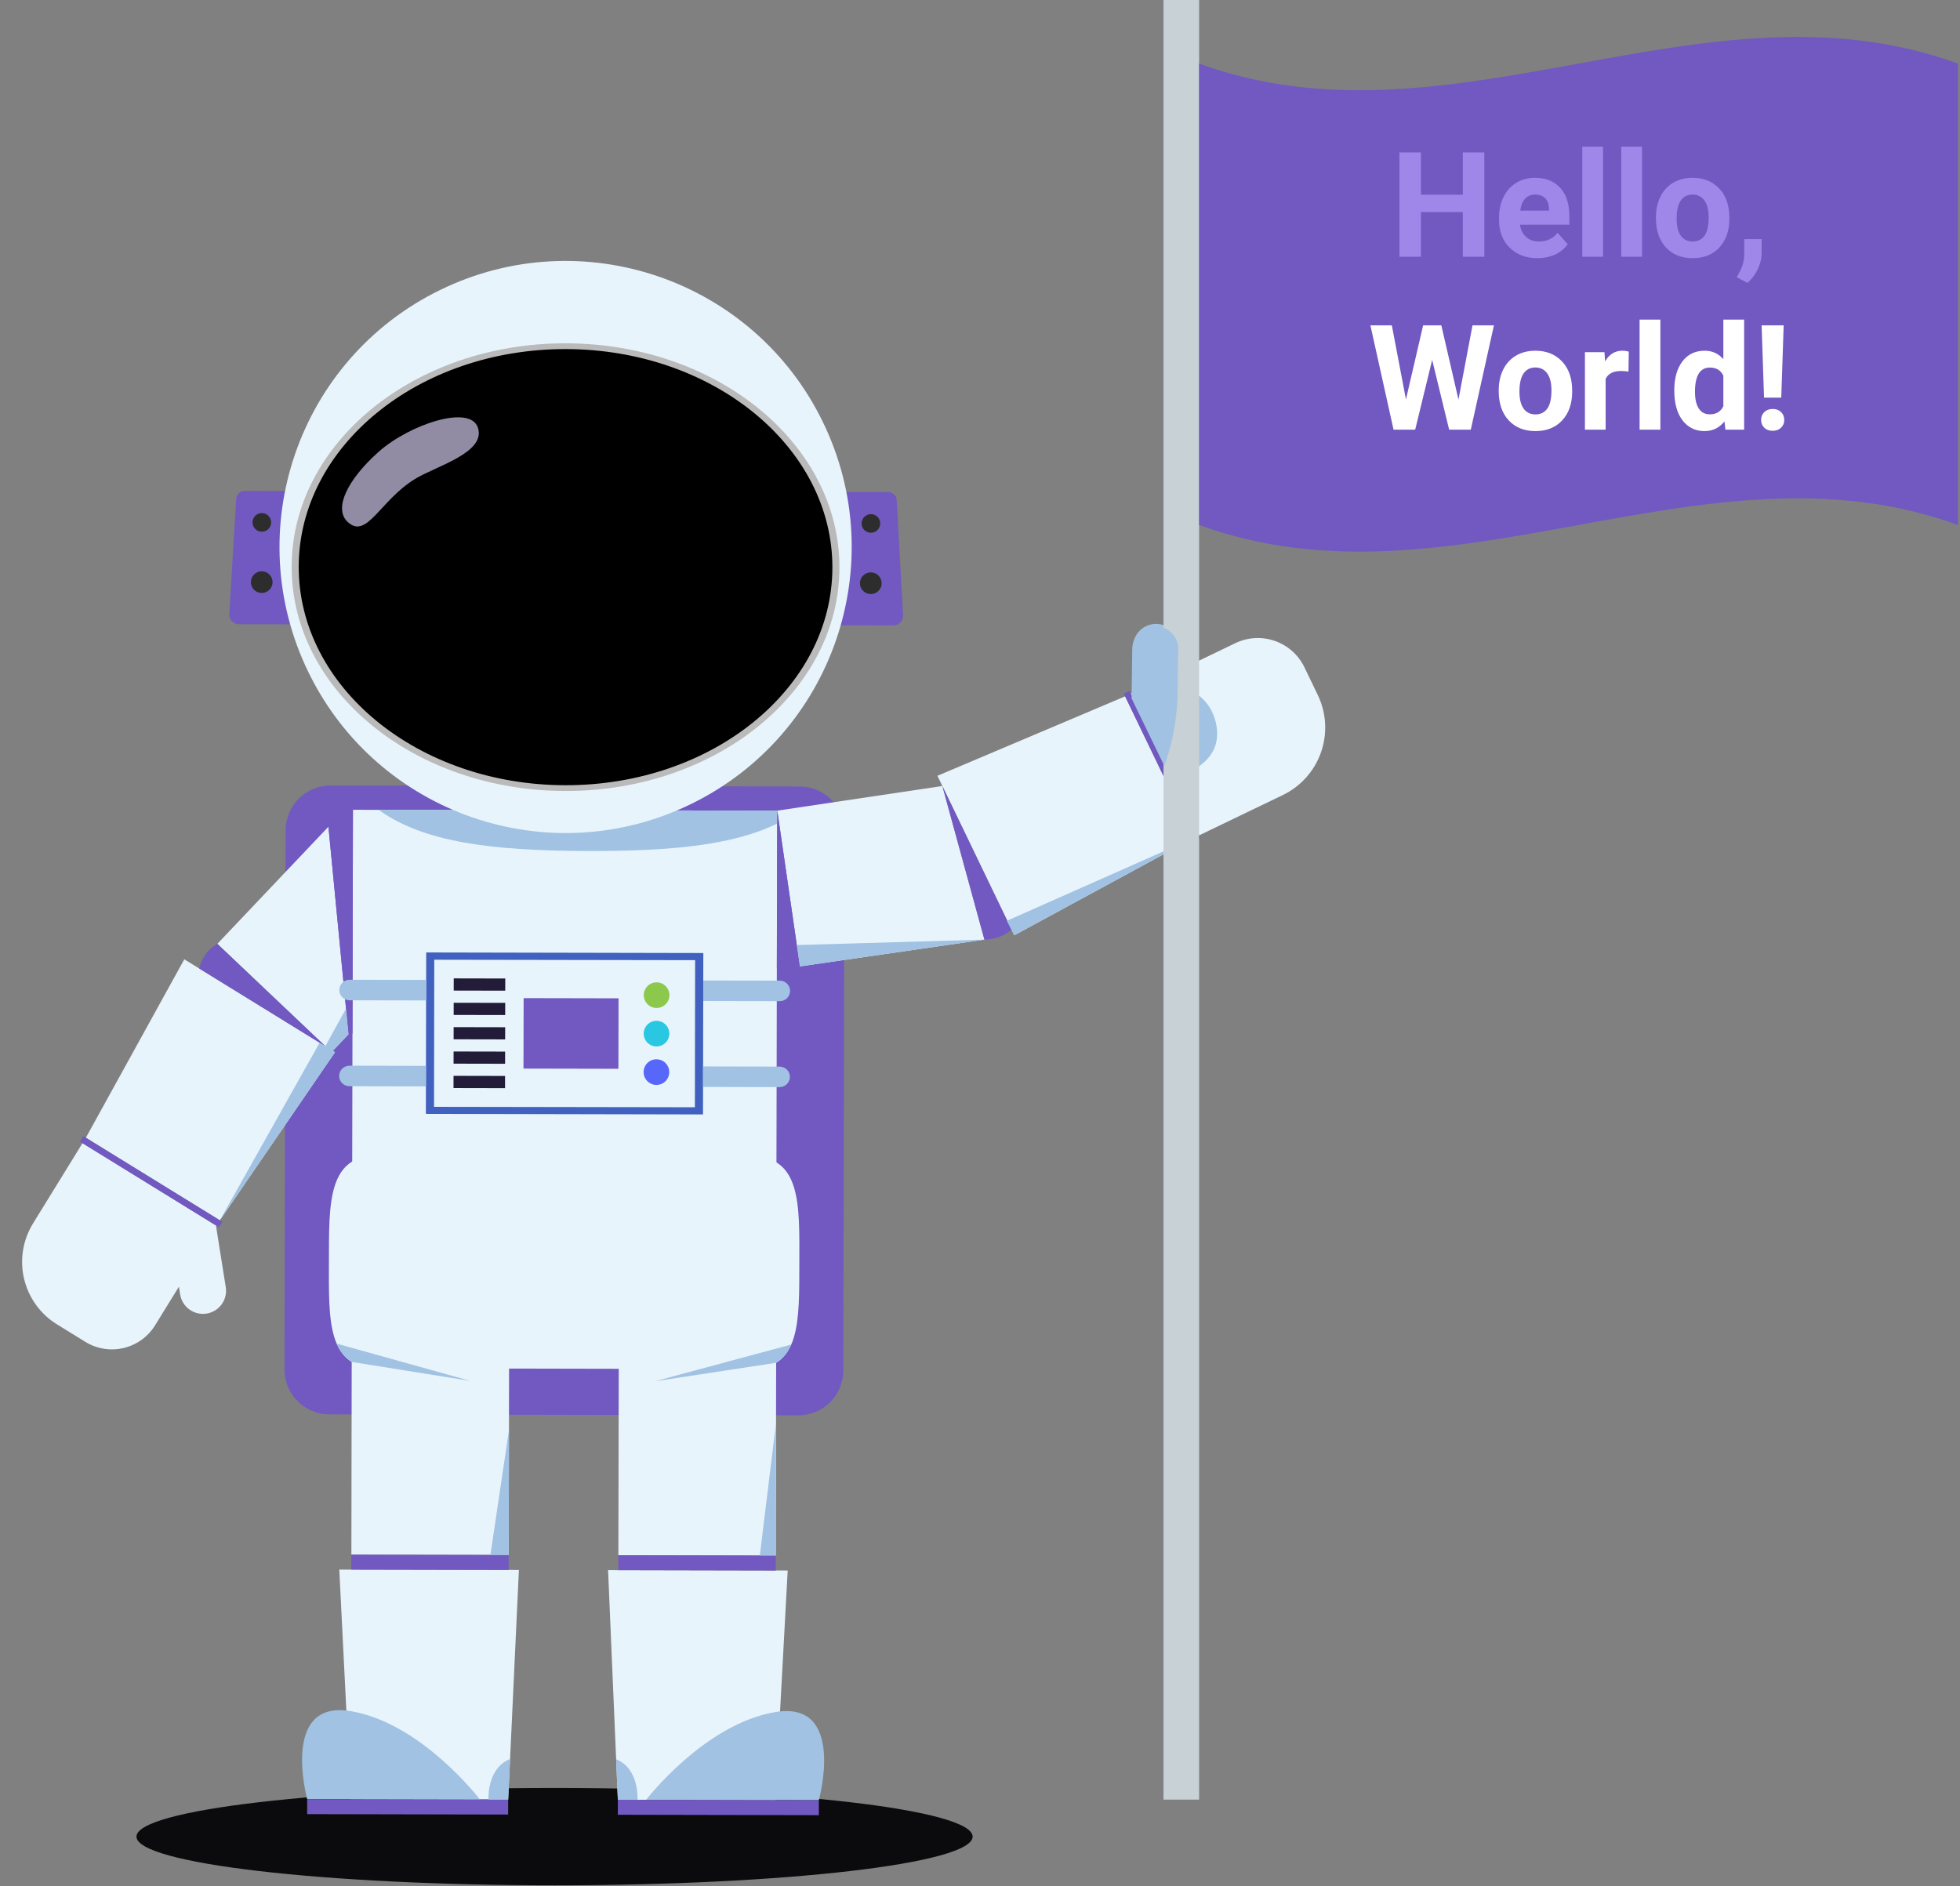 <svg width="374" height="360" viewBox="0 0 374 360" fill="none" xmlns="http://www.w3.org/2000/svg">
<rect x="0" y="0" width="374" height="360" fill="#808080" stroke="none"/>
<g clip-path="url(#clip0)">
<path d="M105.818 359.804C149.877 359.804 185.594 355.645 185.594 350.515C185.594 345.385 149.877 341.226 105.818 341.226C61.759 341.226 26.042 345.385 26.042 350.515C26.042 355.645 61.759 359.804 105.818 359.804Z" fill="#0B0A0D"/>
<path d="M152.332 270.113L62.833 269.929C60.561 269.924 58.384 269.017 56.781 267.408C55.178 265.798 54.28 263.617 54.284 261.345L54.496 158.461C54.501 156.189 55.408 154.012 57.017 152.409C58.627 150.806 60.808 149.908 63.08 149.912L152.58 150.097C154.851 150.101 157.028 151.008 158.631 152.618C160.235 154.228 161.133 156.408 161.128 158.68L160.916 261.565C160.911 263.837 160.004 266.014 158.395 267.617C156.785 269.22 154.604 270.118 152.332 270.113V270.113Z" fill="#7159C1"/>
<path d="M67.132 258.513L148.084 258.679L148.298 154.715L67.346 154.548L67.132 258.513Z" fill="#E8F4FC"/>
<path d="M148.293 157.184C139.796 161.328 128.047 162.443 112.332 162.411C93.874 162.373 80.894 160.772 72.246 154.558L148.297 154.715L148.293 157.184Z" fill="#A1C2E2"/>
<path d="M72.161 220.494L143.213 220.642C152.887 220.662 152.554 229.76 152.527 240.983C152.505 252.203 152.805 261.3 143.13 261.281L72.077 261.135C62.402 261.115 62.736 252.017 62.763 240.794C62.785 229.573 62.487 220.475 72.161 220.494Z" fill="#E8F4FC"/>
<path d="M117.995 296.809L148.026 296.871L148.106 257.79L118.075 257.728L117.995 296.809Z" fill="#E8F4FC"/>
<path d="M117.899 343.486L147.93 343.548L150.304 299.734L116.031 299.661L117.899 343.486Z" fill="#E8F4FC"/>
<path d="M156.254 343.566C156.254 343.566 161.516 324.48 147.965 326.738C134.413 328.997 123.286 343.498 123.286 343.498L156.254 343.566Z" fill="#A1C2E2"/>
<path d="M117.894 346.343L156.248 346.422L156.254 343.566L117.9 343.487L117.894 346.343Z" fill="#7159C1"/>
<path d="M121.653 343.495L117.899 343.486L117.569 335.752C122.035 337.533 121.653 343.495 121.653 343.495Z" fill="#A1C2E2"/>
<path d="M97.143 257.672L67.114 257.622L67.05 296.701L97.079 296.751L97.143 257.672Z" fill="#E8F4FC"/>
<path d="M179.818 150.006L187.845 179.322L152.634 184.431L148.323 154.709L179.818 150.006Z" fill="#E8F4FC"/>
<path d="M214.687 132.896L227.72 159.948L193.541 178.496L178.879 148.057L214.687 132.896Z" fill="#E8F4FC"/>
<path d="M228.826 159.418L215.788 132.346L235.721 122.745C238.082 121.608 240.798 121.456 243.272 122.321C245.745 123.187 247.773 124.999 248.91 127.36L251.456 132.646C253.102 136.062 253.323 139.992 252.071 143.571C250.82 147.151 248.198 150.086 244.782 151.733L228.826 159.418Z" fill="#E8F4FC"/>
<path d="M96.968 343.444L66.936 343.382L64.742 299.556L99.016 299.626L96.968 343.444Z" fill="#E8F4FC"/>
<path d="M58.613 343.365C58.613 343.365 53.43 324.259 66.971 326.572C80.512 328.884 91.581 343.433 91.581 343.433L58.613 343.365Z" fill="#A1C2E2"/>
<path d="M96.967 343.444L58.613 343.365L58.608 346.221L96.961 346.3L96.967 343.444Z" fill="#7159C1"/>
<path d="M93.213 343.436L96.967 343.444L97.329 335.71C92.856 337.473 93.213 343.436 93.213 343.436Z" fill="#A1C2E2"/>
<path d="M216.031 132.859L216.188 123.367C216.215 122.204 216.702 121.099 217.541 120.293C218.38 119.487 219.503 119.045 220.667 119.064C221.83 119.084 222.938 119.562 223.75 120.396C224.562 121.229 225.012 122.349 225 123.513L224.883 130.73C227.898 131.702 230.95 133.689 231.956 137.713C234.16 146.52 223.549 148.461 223.549 148.461L216.031 132.859Z" fill="#A1C2E2"/>
<path d="M41.947 232.889L16.384 217.133L35.165 183.081L63.927 200.809L41.947 232.889Z" fill="#E8F4FC"/>
<path d="M6.299 233.491L15.739 218.176L33.68 229.234L41.304 233.933L41.232 234.049L43.079 245.649C43.17 246.221 43.148 246.805 43.013 247.368C42.878 247.931 42.634 248.462 42.294 248.93C41.954 249.399 41.525 249.796 41.032 250.099C40.539 250.401 39.99 250.604 39.419 250.695C38.264 250.879 37.084 250.596 36.138 249.91C35.192 249.223 34.557 248.189 34.373 247.034L34.142 245.555L29.593 252.93C28.247 255.113 26.09 256.672 23.595 257.264C21.099 257.857 18.471 257.434 16.288 256.089L10.87 252.749C7.711 250.8 5.455 247.678 4.598 244.066C3.741 240.455 4.352 236.652 6.299 233.491Z" fill="#E8F4FC"/>
<path d="M62.671 157.778L66.5 197.384L63.265 200.795L41.474 180.131L62.671 157.778Z" fill="#E8F4FC"/>
<path d="M117.989 299.665L148.02 299.727L148.026 296.871L117.995 296.809L117.989 299.665Z" fill="#7159C1"/>
<path d="M97.064 296.766L67.033 296.705L67.028 299.561L97.058 299.622L97.064 296.766Z" fill="#7159C1"/>
<path d="M214.441 132.378L227.969 160.464L229.073 159.932L215.544 131.846L214.441 132.378Z" fill="#7159C1"/>
<path d="M42.433 233.189L15.895 216.832L15.252 217.875L41.79 234.232L42.433 233.189Z" fill="#7159C1"/>
<path d="M38.028 184.845C38.231 183.858 38.644 182.927 39.239 182.113C39.833 181.3 40.596 180.624 41.474 180.131L62.075 199.667L38.028 184.845Z" fill="#7159C1"/>
<path d="M67.346 154.548C65.349 154.136 63.064 156.286 62.671 157.778L66.499 197.383L67.258 197.253L67.346 154.548Z" fill="#7159C1"/>
<path d="M152.633 184.431C151.236 184.987 149.708 185.125 148.235 184.828L148.318 154.715L152.633 184.431Z" fill="#7159C1"/>
<path d="M193.032 177.439C191.572 178.647 189.739 179.312 187.845 179.322L179.817 150.006L193.032 177.439Z" fill="#7159C1"/>
<path d="M81.263 212.576L134.143 212.685L134.206 181.882L81.326 181.773L81.263 212.576Z" fill="#4061BF"/>
<path d="M82.819 211.236L132.595 211.317L132.641 183.245L82.865 183.163L82.819 211.236Z" fill="#E8F4FC"/>
<path d="M122.842 189.916C122.841 190.4 122.983 190.874 123.251 191.277C123.52 191.68 123.901 191.995 124.348 192.181C124.795 192.367 125.287 192.417 125.762 192.324C126.237 192.23 126.674 191.998 127.017 191.656C127.36 191.315 127.594 190.879 127.69 190.404C127.785 189.929 127.738 189.437 127.553 188.989C127.369 188.542 127.056 188.159 126.654 187.889C126.252 187.619 125.779 187.474 125.295 187.474C124.973 187.473 124.655 187.535 124.358 187.658C124.06 187.78 123.79 187.96 123.562 188.187C123.334 188.413 123.154 188.683 123.03 188.98C122.906 189.276 122.843 189.595 122.842 189.916Z" fill="#8CC84B"/>
<path d="M122.811 204.604C122.81 205.088 122.953 205.562 123.221 205.965C123.49 206.368 123.872 206.682 124.319 206.869C124.766 207.055 125.258 207.104 125.733 207.01C126.208 206.917 126.644 206.684 126.987 206.342C127.33 206.001 127.564 205.565 127.659 205.09C127.755 204.615 127.707 204.123 127.522 203.676C127.338 203.228 127.025 202.845 126.623 202.575C126.221 202.306 125.748 202.161 125.263 202.16C124.942 202.16 124.624 202.223 124.326 202.345C124.029 202.468 123.759 202.648 123.531 202.874C123.303 203.101 123.123 203.371 122.999 203.668C122.876 203.965 122.812 204.283 122.811 204.604Z" fill="#5667F9"/>
<path d="M122.827 197.26C122.826 197.745 122.969 198.218 123.237 198.621C123.505 199.025 123.887 199.339 124.334 199.525C124.781 199.711 125.273 199.761 125.748 199.667C126.223 199.574 126.66 199.341 127.003 199C127.346 198.658 127.58 198.222 127.675 197.747C127.77 197.273 127.723 196.78 127.538 196.333C127.354 195.885 127.041 195.502 126.638 195.232C126.236 194.963 125.763 194.818 125.279 194.817C124.63 194.816 124.007 195.073 123.547 195.531C123.087 195.989 122.828 196.611 122.827 197.26Z" fill="#2AC7E3"/>
<path d="M118.031 190.525L99.915 190.487L99.887 203.938L118.003 203.976L118.031 190.525Z" fill="#7159C1"/>
<path d="M86.575 189.048L96.408 189.069L96.412 186.744L86.579 186.723L86.575 189.048Z" fill="#221C38"/>
<path d="M86.566 193.698L96.398 193.718L96.403 191.393L86.57 191.373L86.566 193.698Z" fill="#221C38"/>
<path d="M86.556 198.348L96.389 198.368L96.394 196.043L86.561 196.023L86.556 198.348Z" fill="#221C38"/>
<path d="M86.546 202.997L96.379 203.017L96.384 200.692L86.551 200.672L86.546 202.997Z" fill="#221C38"/>
<path d="M86.537 207.646L96.37 207.667L96.374 205.342L86.541 205.321L86.537 207.646Z" fill="#221C38"/>
<path d="M148.769 203.556L134.161 203.526L134.153 207.443L148.761 207.473C149.018 207.474 149.273 207.423 149.511 207.326C149.749 207.228 149.965 207.084 150.147 206.902C150.329 206.721 150.474 206.505 150.573 206.268C150.672 206.03 150.723 205.776 150.723 205.518C150.724 204.999 150.519 204.501 150.152 204.133C149.786 203.765 149.288 203.557 148.769 203.556Z" fill="#A1C2E2"/>
<path d="M148.803 187.154L134.195 187.124L134.188 191.041L148.794 191.071C149.313 191.072 149.812 190.867 150.18 190.5C150.548 190.134 150.756 189.636 150.757 189.117C150.758 188.597 150.552 188.099 150.186 187.731C149.82 187.363 149.322 187.155 148.803 187.154Z" fill="#A1C2E2"/>
<path d="M66.7 190.903L81.307 190.933L81.315 187.014L66.709 186.984C66.19 186.983 65.691 187.189 65.323 187.555C64.954 187.922 64.747 188.42 64.746 188.94C64.745 189.459 64.95 189.958 65.316 190.326C65.683 190.694 66.18 190.902 66.7 190.903Z" fill="#A1C2E2"/>
<path d="M66.668 207.304L81.274 207.334L81.281 203.416L66.675 203.386C66.156 203.385 65.657 203.59 65.289 203.957C64.921 204.323 64.713 204.821 64.712 205.34C64.712 205.598 64.762 205.852 64.86 206.09C64.958 206.328 65.102 206.545 65.283 206.727C65.465 206.909 65.68 207.054 65.918 207.153C66.156 207.252 66.41 207.303 66.668 207.304Z" fill="#A1C2E2"/>
<path d="M148.101 260.086L124.979 263.61L150.967 256.606C150.4 258.038 149.397 259.255 148.101 260.086Z" fill="#A1C2E2"/>
<path d="M64.258 256.429L89.726 263.538L67.11 259.922C65.817 259.085 64.82 257.863 64.258 256.429Z" fill="#A1C2E2"/>
<path d="M187.844 179.321L152.042 180.359L152.633 184.431L187.844 179.321Z" fill="#A1C2E2"/>
<path d="M66.027 192.493L62.075 199.668L63.265 200.795L66.5 197.384L66.027 192.493Z" fill="#A1C2E2"/>
<path d="M227.72 159.948L192.117 175.737L193.541 178.496L227.72 159.948Z" fill="#A1C2E2"/>
<path d="M63.927 200.809L60.993 199L41.947 232.889L63.927 200.809Z" fill="#A1C2E2"/>
<path d="M148.057 271.736L144.985 296.864L148.026 296.87L148.057 271.736Z" fill="#A1C2E2"/>
<path d="M97.111 272.977L93.576 296.759L97.064 296.766L97.111 272.977Z" fill="#A1C2E2"/>
<path d="M161.6 96.039C161.601 95.31 161.577 94.602 161.559 93.888L169.371 93.904C169.779 93.879 170.182 94.007 170.501 94.263C170.819 94.52 171.03 94.886 171.092 95.29L172.321 117.407C172.337 117.66 172.3 117.913 172.212 118.151C172.125 118.389 171.989 118.606 171.814 118.789C171.638 118.972 171.427 119.116 171.193 119.214C170.959 119.311 170.707 119.358 170.454 119.353L159.832 119.332C161.111 111.635 161.703 103.84 161.6 96.039Z" fill="#7159C1"/>
<path d="M164.408 99.896C164.408 100.247 164.511 100.59 164.706 100.882C164.9 101.175 165.177 101.403 165.501 101.537C165.825 101.672 166.182 101.708 166.526 101.641C166.87 101.573 167.187 101.404 167.436 101.157C167.684 100.909 167.854 100.593 167.923 100.249C167.993 99.905 167.958 99.548 167.825 99.224C167.691 98.899 167.465 98.621 167.173 98.426C166.882 98.23 166.539 98.125 166.188 98.124C165.955 98.123 165.724 98.169 165.508 98.257C165.292 98.346 165.096 98.477 164.931 98.641C164.766 98.806 164.634 99.001 164.545 99.216C164.455 99.432 164.409 99.663 164.408 99.896Z" fill="#2D2D2D"/>
<path d="M164.094 111.298C164.093 111.707 164.213 112.107 164.439 112.447C164.666 112.788 164.988 113.054 165.365 113.211C165.742 113.369 166.158 113.411 166.559 113.332C166.961 113.253 167.329 113.057 167.619 112.769C167.909 112.48 168.107 112.112 168.187 111.712C168.268 111.311 168.228 110.895 168.072 110.517C167.917 110.139 167.652 109.815 167.313 109.587C166.973 109.36 166.574 109.238 166.165 109.237C165.617 109.236 165.091 109.452 164.703 109.838C164.314 110.225 164.095 110.75 164.094 111.298Z" fill="#2D2D2D"/>
<path d="M45.079 95.067C45.143 94.663 45.355 94.298 45.675 94.043C45.994 93.787 46.397 93.661 46.805 93.688L54.596 93.704C54.576 94.419 54.549 95.126 54.546 95.855C54.411 103.655 54.97 111.451 56.217 119.151L45.616 119.129C45.362 119.132 45.111 119.084 44.877 118.985C44.644 118.887 44.433 118.742 44.259 118.558C44.084 118.375 43.949 118.157 43.863 117.919C43.777 117.68 43.74 117.427 43.757 117.174L45.079 95.067Z" fill="#7159C1"/>
<path d="M51.738 99.695C51.739 100.046 51.635 100.39 51.44 100.682C51.245 100.974 50.967 101.202 50.643 101.336C50.318 101.471 49.961 101.506 49.617 101.438C49.272 101.369 48.956 101.2 48.708 100.951C48.459 100.703 48.29 100.386 48.222 100.042C48.154 99.697 48.189 99.34 48.324 99.016C48.459 98.691 48.687 98.414 48.979 98.219C49.271 98.025 49.615 97.921 49.966 97.922C50.436 97.922 50.887 98.11 51.219 98.442C51.551 98.775 51.738 99.225 51.738 99.695Z" fill="#2D2D2D"/>
<path d="M52.01 111.101C52.009 111.51 51.887 111.909 51.659 112.249C51.431 112.588 51.108 112.852 50.73 113.008C50.352 113.164 49.936 113.204 49.535 113.123C49.134 113.043 48.766 112.845 48.478 112.555C48.189 112.265 47.993 111.897 47.914 111.496C47.836 111.094 47.877 110.679 48.035 110.301C48.192 109.924 48.458 109.602 48.798 109.375C49.139 109.149 49.539 109.029 49.948 109.03C50.496 109.031 51.021 109.25 51.407 109.638C51.794 110.027 52.011 110.553 52.01 111.101Z" fill="#2D2D2D"/>
<path d="M156.983 80.465C143.769 53.371 111.092 42.12 83.998 55.334C56.904 68.549 45.653 101.225 58.867 128.319C72.082 155.413 104.758 166.665 131.852 153.45C158.946 140.236 170.198 107.559 156.983 80.465Z" fill="#E8F4FC"/>
<path d="M160.18 108.347C160.229 84.754 136.869 65.579 108.004 65.52C79.14 65.46 55.701 84.539 55.653 108.132C55.604 131.726 78.964 150.9 107.829 150.96C136.693 151.019 160.132 131.941 160.18 108.347Z" fill="#BABABA"/>
<path d="M158.833 108.345C158.88 85.36 136.122 66.68 108.002 66.622C79.882 66.564 57.048 85.15 57.001 108.135C56.953 131.12 79.711 149.8 107.831 149.858C135.951 149.916 158.785 131.33 158.833 108.345Z" fill="black"/>
<path d="M91.202 81.642C89.742 77.109 78.107 81.002 72.219 86.254C66.332 91.505 63.612 97.028 66.316 99.585C69.981 103.052 72.444 95.561 79.187 91.41C83.144 88.975 92.74 86.419 91.202 81.642Z" fill="#918CA3"/>
<path d="M222.015 343.451H228.811L228.811 0H222.015L222.015 343.451Z" fill="#C8D1D6"/>
<path d="M228.809 100.191C277.077 117.806 325.344 82.582 373.609 100.191V12.135C325.346 -5.48 277.079 29.744 228.809 12.135V100.191Z" fill="#7159C1"/>
<path d="M283.234 49H279.133V40.469H271.135V49H267.033V29.094H271.135V37.16H279.133V29.094H283.234V49ZM293.379 49.273C291.21 49.273 289.441 48.608 288.074 47.277C286.716 45.947 286.037 44.174 286.037 41.959V41.576C286.037 40.09 286.324 38.764 286.898 37.598C287.473 36.422 288.284 35.52 289.332 34.891C290.389 34.253 291.592 33.934 292.941 33.934C294.965 33.934 296.555 34.572 297.713 35.848C298.88 37.124 299.463 38.933 299.463 41.275V42.889H290.043C290.171 43.855 290.553 44.63 291.191 45.213C291.839 45.796 292.654 46.088 293.639 46.088C295.161 46.088 296.35 45.536 297.207 44.434L299.148 46.607C298.556 47.446 297.754 48.102 296.742 48.576C295.73 49.041 294.609 49.273 293.379 49.273ZM292.928 37.133C292.144 37.133 291.506 37.397 291.014 37.926C290.531 38.454 290.221 39.211 290.084 40.195H295.58V39.881C295.562 39.006 295.325 38.331 294.869 37.857C294.413 37.374 293.766 37.133 292.928 37.133ZM305.889 49H301.924V28H305.889V49ZM313.326 49H309.361V28H313.326V49ZM315.979 41.467C315.979 39.999 316.261 38.691 316.826 37.543C317.391 36.395 318.202 35.506 319.26 34.877C320.326 34.248 321.561 33.934 322.965 33.934C324.961 33.934 326.588 34.544 327.846 35.766C329.113 36.987 329.819 38.646 329.965 40.742L329.992 41.754C329.992 44.023 329.359 45.846 328.092 47.223C326.825 48.59 325.125 49.273 322.992 49.273C320.859 49.273 319.155 48.59 317.879 47.223C316.612 45.855 315.979 43.996 315.979 41.645V41.467ZM319.93 41.754C319.93 43.158 320.194 44.233 320.723 44.98C321.251 45.719 322.008 46.088 322.992 46.088C323.949 46.088 324.697 45.723 325.234 44.994C325.772 44.256 326.041 43.08 326.041 41.467C326.041 40.09 325.772 39.024 325.234 38.268C324.697 37.511 323.94 37.133 322.965 37.133C321.999 37.133 321.251 37.511 320.723 38.268C320.194 39.015 319.93 40.177 319.93 41.754ZM333.451 53.99L331.387 52.91L331.879 52.022C332.49 50.91 332.804 49.802 332.822 48.699V45.637H336.158L336.145 48.371C336.135 49.383 335.88 50.404 335.379 51.434C334.878 52.464 334.235 53.316 333.451 53.99Z" fill="#9E87E9"/>
<path d="M278.299 76.258L280.979 62.094H285.066L280.65 82H276.521L273.281 68.684L270.041 82H265.912L261.496 62.094H265.584L268.277 76.231L271.559 62.094H275.031L278.299 76.258ZM285.982 74.467C285.982 72.999 286.265 71.691 286.83 70.543C287.395 69.394 288.206 68.506 289.264 67.877C290.33 67.248 291.565 66.934 292.969 66.934C294.965 66.934 296.592 67.544 297.85 68.766C299.117 69.987 299.823 71.646 299.969 73.742L299.996 74.754C299.996 77.023 299.363 78.846 298.096 80.223C296.829 81.59 295.129 82.273 292.996 82.273C290.863 82.273 289.159 81.59 287.883 80.223C286.616 78.856 285.982 76.996 285.982 74.644V74.467ZM289.934 74.754C289.934 76.158 290.198 77.233 290.727 77.981C291.255 78.719 292.012 79.088 292.996 79.088C293.953 79.088 294.701 78.723 295.238 77.994C295.776 77.256 296.045 76.08 296.045 74.467C296.045 73.091 295.776 72.024 295.238 71.268C294.701 70.511 293.944 70.133 292.969 70.133C292.003 70.133 291.255 70.511 290.727 71.268C290.198 72.015 289.934 73.177 289.934 74.754ZM310.742 70.912C310.204 70.839 309.73 70.803 309.32 70.803C307.826 70.803 306.846 71.309 306.381 72.32V82H302.43V67.207H306.162L306.271 68.971C307.064 67.613 308.163 66.934 309.566 66.934C310.004 66.934 310.414 66.993 310.797 67.111L310.742 70.912ZM316.826 82H312.861V61H316.826V82ZM319.479 74.494C319.479 72.188 319.993 70.352 321.023 68.984C322.062 67.617 323.48 66.934 325.275 66.934C326.715 66.934 327.905 67.471 328.844 68.547V61H332.809V82H329.24L329.049 80.428C328.064 81.658 326.798 82.273 325.248 82.273C323.507 82.273 322.108 81.59 321.051 80.223C320.003 78.846 319.479 76.937 319.479 74.494ZM323.43 74.781C323.43 76.167 323.671 77.228 324.154 77.967C324.637 78.705 325.339 79.074 326.26 79.074C327.481 79.074 328.342 78.559 328.844 77.529V71.691C328.352 70.662 327.499 70.147 326.287 70.147C324.382 70.147 323.43 71.691 323.43 74.781ZM339.891 75.889H336.609L336.145 62.094H340.355L339.891 75.889ZM338.25 78.049C338.915 78.049 339.449 78.245 339.85 78.637C340.26 79.029 340.465 79.53 340.465 80.141C340.465 80.742 340.26 81.239 339.85 81.631C339.449 82.023 338.915 82.219 338.25 82.219C337.594 82.219 337.061 82.023 336.65 81.631C336.249 81.239 336.049 80.742 336.049 80.141C336.049 79.539 336.249 79.042 336.65 78.65C337.061 78.249 337.594 78.049 338.25 78.049Z" fill="white"/>
<path d="M224.736 130.399C224.716 128.599 224.836 123.953 224.836 123.953C224.844 123.376 224.738 122.803 224.525 122.267C224.311 121.731 223.994 121.243 223.592 120.829C223.19 120.415 222.71 120.085 222.18 119.857C221.65 119.629 221.08 119.507 220.504 119.5C219.927 119.492 219.354 119.597 218.818 119.811C218.282 120.024 217.793 120.341 217.379 120.743C216.544 121.556 216.066 122.667 216.05 123.832L215.924 133.29L222.143 146.111C222.143 146.111 224.832 139.999 224.736 130.399Z" fill="#A1C2E2"/>
</g>
<defs>
<clipPath id="clip0">
<rect width="373.608" height="359.804" fill="white"/>
</clipPath>
</defs>
</svg>

